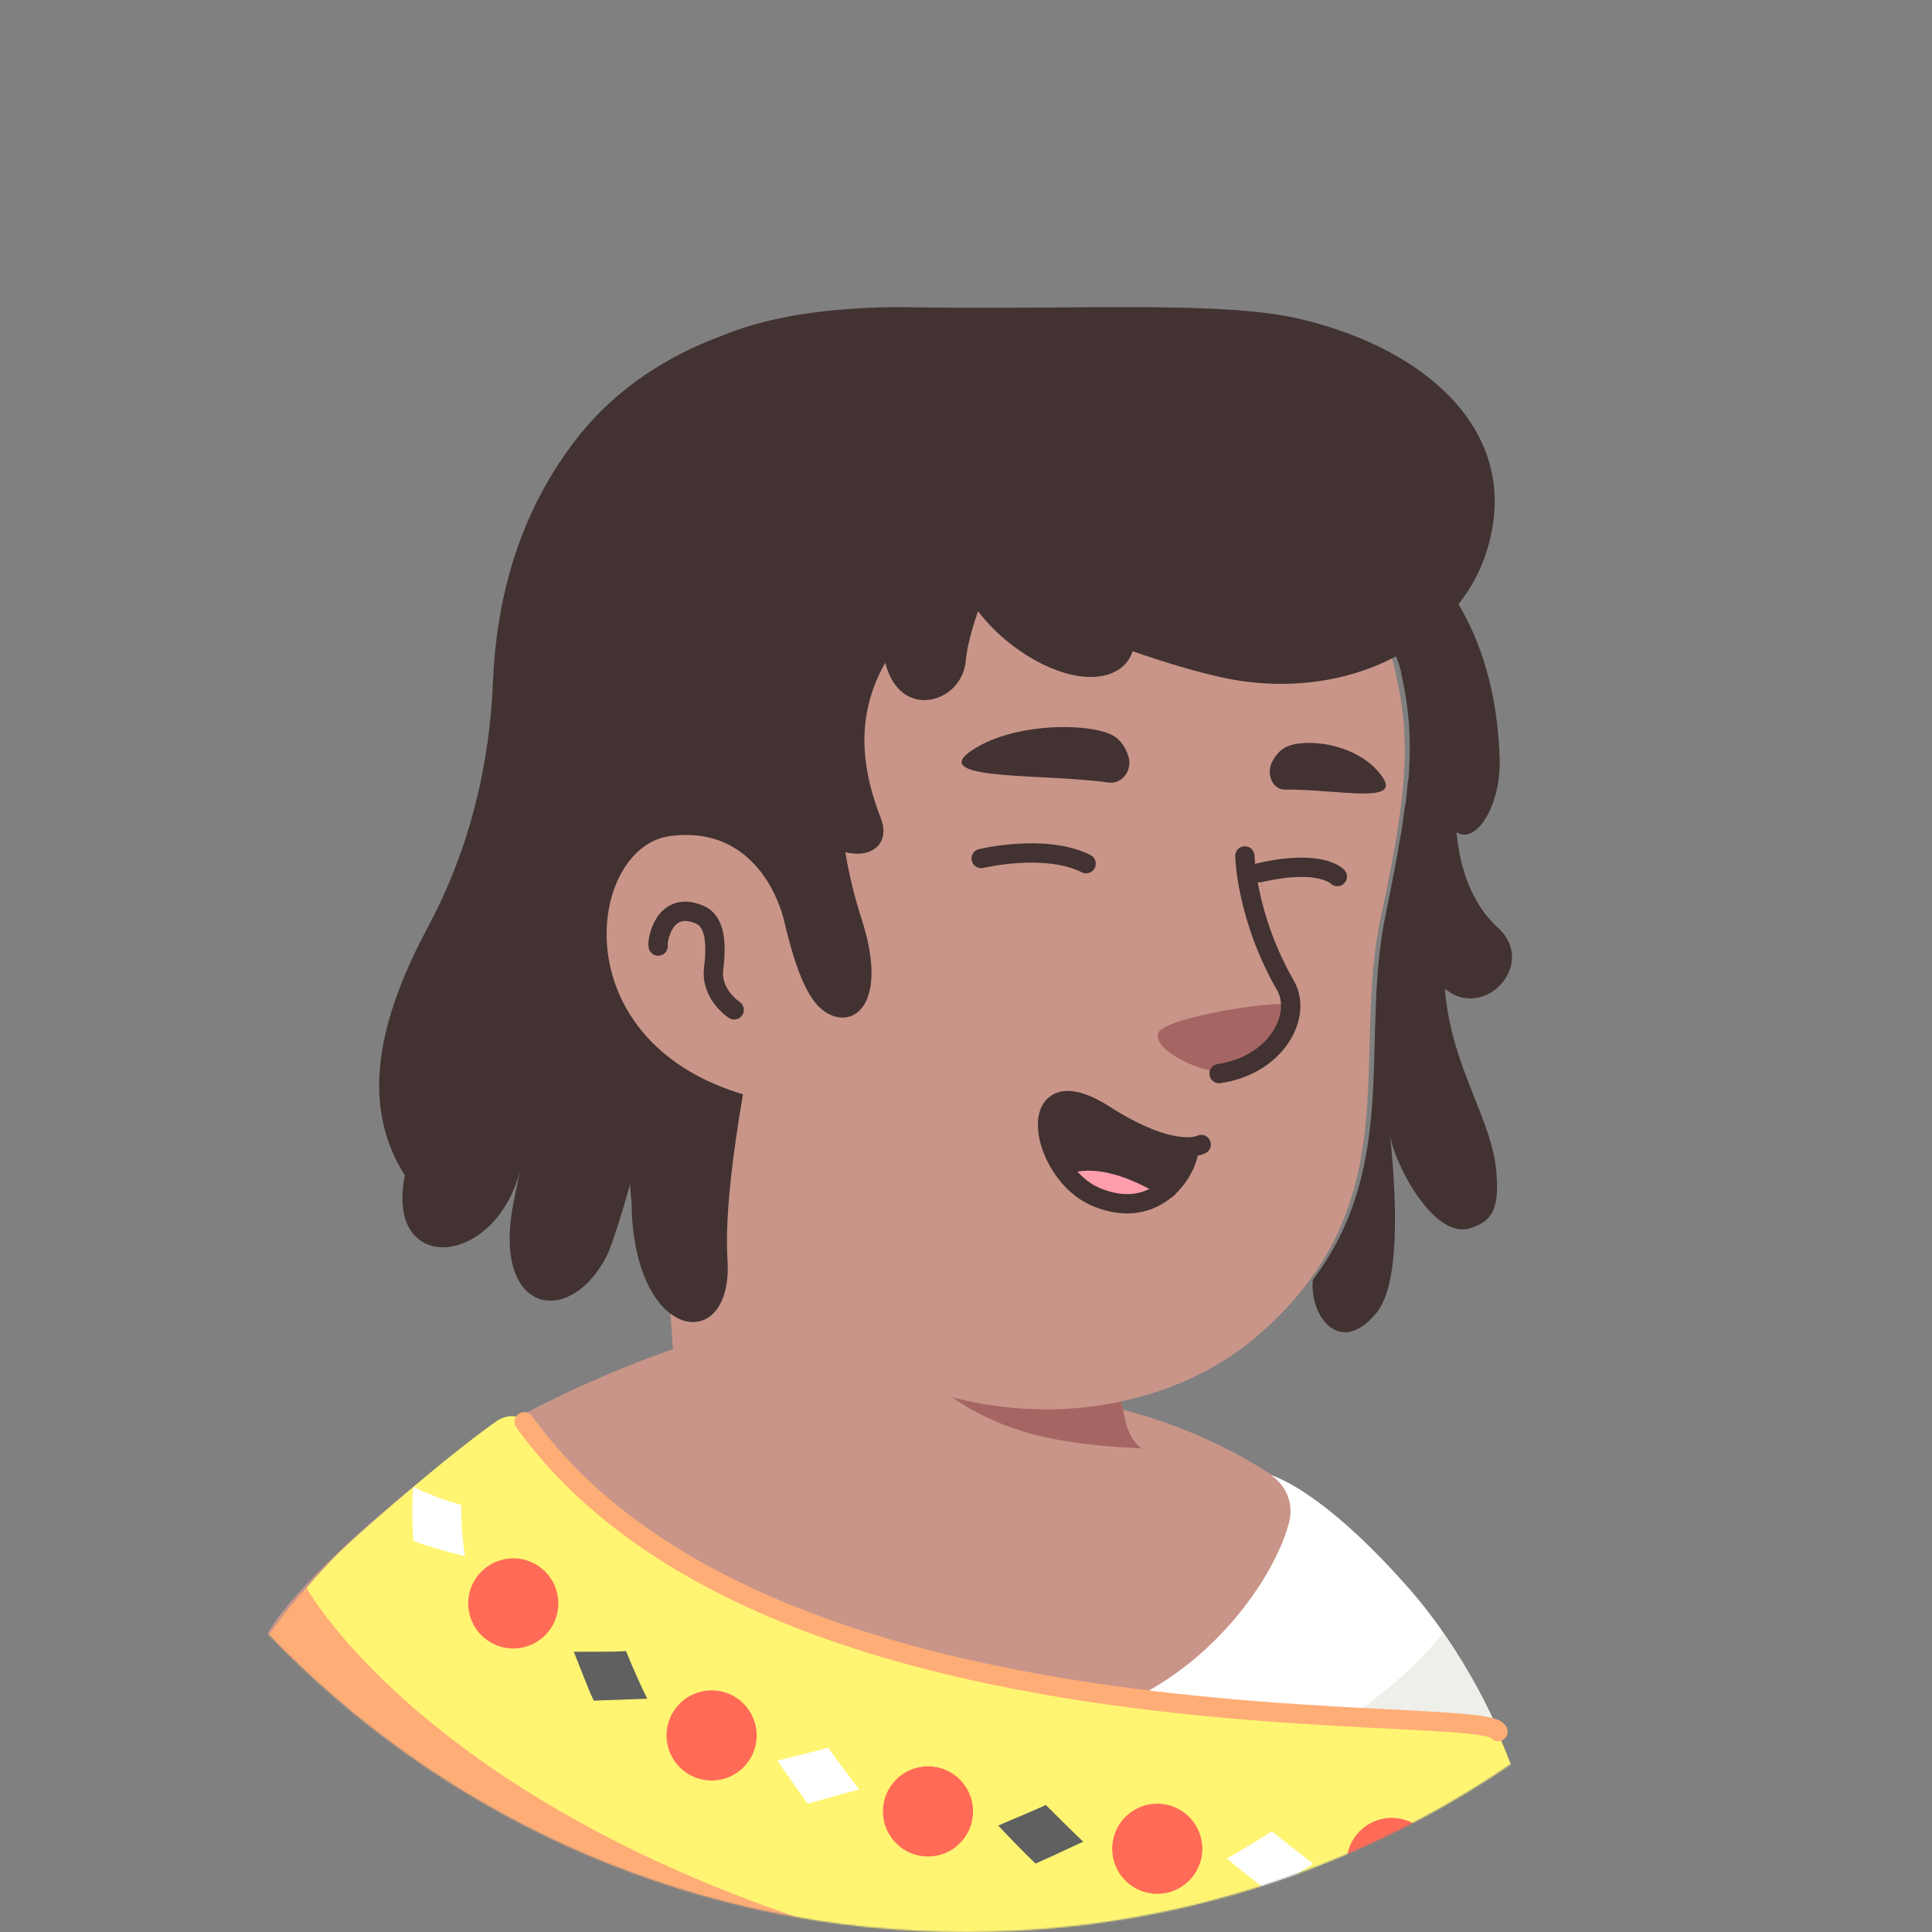 <svg width="1300" height="1300" viewBox="0 0 1300 1300" fill="none" xmlns="http://www.w3.org/2000/svg">
<rect x="0" y="0" width="1300" height="1300" fill="#808080" stroke="none"/>
<mask id="mask0_113_6873" style="mask-type:alpha" maskUnits="userSpaceOnUse" x="-1" y="0" width="1302" height="1300">
<path d="M650 1300C290.71 1300 -0 1008.86 -0 650C-0 290.71 291.141 0 650 0C1009.29 0 1300 291.141 1300 650C1300.43 1009.29 1009.29 1300 650 1300Z" fill="#F7C0B5"/>
</mask>
<g mask="url(#mask0_113_6873)">
<path d="M1012.26 1197.33C1009.23 1199.5 1005.76 1201.67 1002.73 1203.83C999.265 1206 996.232 1208.17 992.765 1209.9C989.732 1211.63 987.132 1213.37 984.098 1215.1C983.665 1215.53 983.232 1215.53 982.798 1215.97C972.832 1222.03 962.432 1227.67 952.032 1232.87C948.998 1234.6 945.532 1236.33 942.498 1237.63C942.498 1237.63 942.065 1238.07 941.632 1238.07C938.165 1239.8 934.698 1241.53 931.232 1243.27C924.298 1246.73 916.932 1249.77 909.998 1252.8C906.532 1254.53 902.632 1255.83 899.165 1257.13C895.698 1258.43 891.798 1260.17 888.332 1261.47C884.865 1262.77 880.965 1264.5 877.498 1265.8C877.498 1265.8 877.498 1265.8 877.065 1265.8C873.598 1267.1 869.698 1268.4 866.232 1269.7C858.432 1272.3 850.198 1274.9 842.398 1277.5C839.798 1278.37 836.765 1279.23 834.165 1280.1C825.932 1282.7 817.698 1284.87 809.465 1286.6C806.432 1287.47 803.398 1287.9 799.932 1288.77C792.132 1290.5 783.898 1292.23 776.098 1293.97C774.365 1294.4 773.065 1294.4 771.332 1294.83C768.732 1295.27 765.698 1295.7 763.098 1296.13C759.198 1296.57 755.732 1297.43 751.832 1297.87C750.098 1298.3 748.365 1298.3 746.632 1298.73C744.465 1299.17 741.865 1299.6 739.265 1299.6C732.332 1300.47 724.965 1301.33 718.032 1302.2C715.865 1302.63 713.265 1302.63 711.098 1303.07H710.665C707.632 1303.5 704.598 1303.5 701.565 1303.93C698.532 1304.37 695.498 1304.37 692.465 1304.37C690.732 1304.37 688.565 1304.8 686.832 1304.8C683.365 1304.8 680.332 1305.23 677.298 1305.23C672.965 1305.23 669.065 1305.67 664.732 1305.67C660.398 1305.67 656.498 1305.67 652.165 1305.67C649.132 1305.67 646.098 1305.67 643.065 1305.67C460.632 1303.07 295.965 1225.5 178.965 1102.43C178.965 1102.43 178.965 1102 178.532 1102C191.965 1075.57 241.798 1027.9 293.798 988.465C359.665 938.632 452.832 907.865 452.832 907.865C452.832 907.865 513.932 897.898 740.565 945.132C913.465 981.532 987.132 1129.3 1012.26 1197.33Z" fill="#C99589"/>
<path d="M788.665 1065.16C779.565 1109.8 720.632 1136.23 621.399 1096.36C499.632 1046.96 452.832 907.865 452.832 907.865C446.332 808.198 431.165 722.831 431.165 722.831C571.999 710.698 738.399 875.365 738.399 875.365L757.465 956.831C759.199 963.765 762.665 969.831 767.865 974.165C776.965 989.765 794.732 1036.56 788.665 1065.16Z" fill="#C99589"/>
<path d="M767.865 974.599C685.098 970.266 623.998 958.133 558.565 840.699C614.032 889.666 679.465 908.299 748.365 916.966L757.465 956.832C759.198 964.199 762.665 970.266 767.865 974.599Z" fill="#A56663"/>
<path d="M939.032 452.431C946.832 488.831 950.732 518.298 929.498 615.365C908.265 712.431 948.998 809.498 846.732 898.331C777.832 958.131 657.365 969.398 561.165 903.965C528.665 881.865 498.765 851.098 474.498 810.798C455.432 779.165 433.332 749.265 408.632 721.965C374.398 684.698 333.232 609.731 353.598 477.131C386.532 261.332 600.165 236.632 726.265 260.465C852.365 284.298 917.798 356.231 939.032 452.431Z" fill="#C99589"/>
<path d="M524.332 621.865C524.332 621.865 510.898 556.865 447.632 564.665C393.032 571.598 373.965 702.465 497.898 738.865" fill="#C99589"/>
<path d="M493.998 679.499C493.998 679.499 478.398 669.532 480.132 652.199C482.732 631.832 480.132 619.265 470.598 615.365C446.765 605.399 441.998 633.132 442.865 636.599" stroke="#423232" stroke-width="13" stroke-miterlimit="10" stroke-linecap="round" stroke-linejoin="round"/>
<path d="M824.632 721.531C824.632 721.531 841.099 722.398 856.699 703.765C865.365 693.365 872.732 680.365 867.965 676.465C863.199 672.131 784.765 684.265 779.565 694.665C774.365 705.065 804.699 721.531 824.632 721.531Z" fill="#A56663"/>
<path d="M837.632 575.932C837.632 575.932 838.498 617.099 864.932 663.032C876.632 683.399 858.865 716.765 820.298 722.399" stroke="#423232" stroke-width="13" stroke-miterlimit="10" stroke-linecap="round" stroke-linejoin="round"/>
<path d="M855.4 992.665C865.367 999.598 870.567 1011.73 867.533 1023.87C860.167 1054.2 824.633 1112.7 762.667 1143.03C660.4 1192.87 1008.37 1165.13 1008.37 1165.13C1008.37 1165.13 988 1114.43 948.133 1068.93C888.766 1001.33 855.4 992.665 855.4 992.665Z" fill="white"/>
<path d="M971.099 1098.83C945.099 1130.47 913.899 1153.87 878.799 1172.07C943.799 1170.33 1007.93 1165.13 1007.93 1165.13C1007.93 1165.13 995.366 1133.93 971.099 1098.83Z" fill="#EFEFEA"/>
<path d="M1085.5 1504.43H92.733C93.166 1473.67 95.766 1405.2 105.733 1331.53C112.233 1284.3 122.199 1235.33 136.933 1192.43C155.999 1137.4 181.999 1097.1 205.833 1068.93C206.266 1068.5 206.266 1068.5 206.266 1068.5C217.966 1054.63 228.799 1043.8 237.899 1035.57C284.699 993.532 318.066 967.532 334.099 956.265C339.733 952.365 348.399 951.065 352.299 956.698C421.199 1052.47 544.266 1101 665.599 1126.57C835.899 1162.53 1002.3 1153 1007.5 1165.13C1033.5 1224.07 1051.7 1297.73 1063.83 1362.73C1076.4 1424.27 1082.9 1478.43 1085.5 1504.43Z" fill="#FFF573"/>
<path d="M352.733 956.697C421.633 1052.46 544.699 1101 666.033 1126.56C836.333 1162.53 1002.73 1153 1007.93 1165.13" stroke="#FFAD76" stroke-width="13" stroke-miterlimit="10" stroke-linecap="round" stroke-linejoin="round"/>
<path d="M1010.53 1274.76C1000.57 1268.26 990.599 1262.2 980.632 1255.7C990.166 1248.76 999.699 1241.83 1009.23 1234.9L1039.13 1253.96L1010.53 1274.76Z" fill="#606060"/>
<path d="M696.799 1253.96C688.132 1245.73 679.899 1237.06 671.666 1228.4C682.499 1223.63 693.332 1219.3 703.732 1214.53C711.965 1222.76 720.199 1231 728.866 1239.23C718.466 1244 707.632 1249.2 696.799 1253.96Z" fill="#606060"/>
<path d="M853.232 1272.6C843.699 1265.23 834.599 1258.3 825.499 1250.5C835.899 1244.86 845.865 1238.36 855.832 1232.3C864.932 1239.66 874.465 1247.03 883.565 1253.96C873.599 1260.9 863.632 1266.53 853.232 1272.6Z" fill="white"/>
<path d="M543.4 1213.66C536.466 1203.7 529.533 1194.16 523.033 1184.63C534.3 1182.03 546 1179 557.266 1175.96C563.766 1185.5 571.133 1194.6 578.066 1204.13C566.366 1207.16 554.666 1210.63 543.4 1213.66Z" fill="white"/>
<path d="M278.199 1036.86C277.332 1024.73 276.899 1012.16 278.199 1000.46C288.599 1005.66 299.432 1009.56 310.266 1012.6C310.266 1023.86 311.132 1035.56 312.866 1047.26C301.599 1044.23 289.899 1041.2 278.199 1036.86Z" fill="white"/>
<path d="M399.533 1144.33C396.933 1139.13 394.766 1133.06 392.599 1127.86C390.433 1122.23 388.266 1117.03 386.099 1111.4C392.166 1111.4 397.799 1111.4 403.866 1111.4C409.499 1111.4 415.566 1111.4 421.199 1110.96C425.533 1121.36 430.299 1132.63 435.499 1143.03C423.366 1143.46 411.666 1143.9 399.533 1144.33Z" fill="#606060"/>
<path d="M1085.5 1504.43H377C230.966 1449.4 128.266 1380.5 105.733 1331.53C101.833 1322.86 100.1 1315.06 101.4 1307.7C122.633 1158.63 198.9 1076.3 205.833 1068.93C206.266 1068.5 206.266 1068.5 206.266 1068.5C206.266 1068.5 372.233 1369.23 1064.27 1362.73C1076.4 1424.26 1082.9 1478.43 1085.5 1504.43Z" fill="#FFAD76"/>
<path d="M345.366 1109.23C362.119 1109.23 375.7 1095.65 375.7 1078.9C375.7 1062.15 362.119 1048.56 345.366 1048.56C328.614 1048.56 315.033 1062.15 315.033 1078.9C315.033 1095.65 328.614 1109.23 345.366 1109.23Z" fill="#FF6B57"/>
<path d="M478.833 1198.07C495.586 1198.07 509.166 1184.48 509.166 1167.73C509.166 1150.98 495.586 1137.4 478.833 1137.4C462.08 1137.4 448.5 1150.98 448.5 1167.73C448.5 1184.48 462.08 1198.07 478.833 1198.07Z" fill="#FF6B57"/>
<path d="M624.432 1249.2C641.185 1249.2 654.766 1235.62 654.766 1218.86C654.766 1202.11 641.185 1188.53 624.432 1188.53C607.68 1188.53 594.099 1202.11 594.099 1218.86C594.099 1235.62 607.68 1249.2 624.432 1249.2Z" fill="#FF6B57"/>
<path d="M778.7 1274.33C795.452 1274.33 809.033 1260.75 809.033 1244C809.033 1227.25 795.452 1213.67 778.7 1213.67C761.947 1213.67 748.366 1227.25 748.366 1244C748.366 1260.75 761.947 1274.33 778.7 1274.33Z" fill="#FF6B57"/>
<path d="M936.432 1283.86C953.185 1283.86 966.766 1270.28 966.766 1253.53C966.766 1236.78 953.185 1223.2 936.432 1223.2C919.68 1223.2 906.099 1236.78 906.099 1253.53C906.099 1270.28 919.68 1283.86 936.432 1283.86Z" fill="#FF6B57"/>
<path d="M745.802 526.549C755.216 527.849 762.491 517.883 759.068 508.349C757.356 503.149 754.36 498.383 749.653 495.349C735.104 486.249 680.759 485.383 652.088 506.183C626.841 525.249 703.01 520.483 745.802 526.549Z" fill="#423232"/>
<path d="M864.333 531.315C856.63 531.315 851.923 521.349 855.775 513.115C857.914 508.782 860.91 504.882 865.189 502.716C878.454 496.216 913.971 500.116 929.804 522.215C943.925 541.715 899.85 530.882 864.333 531.315Z" fill="#423232"/>
<path d="M730.824 581.15C703.437 567.283 660.217 577.683 660.217 577.683" stroke="#423232" stroke-width="13" stroke-miterlimit="10" stroke-linecap="round" stroke-linejoin="round"/>
<path d="M899.853 589.816C899.853 589.816 888.727 577.683 847.647 587.216" stroke="#423232" stroke-width="13" stroke-miterlimit="10" stroke-linecap="round" stroke-linejoin="round"/>
<path d="M800.016 771.848C800.449 778.781 795.249 790.915 785.716 799.581C736.749 769.681 714.649 785.281 714.649 785.281C697.316 758.848 701.216 722.881 743.249 750.181C772.716 768.815 790.483 771.848 800.016 771.848Z" fill="#423232"/>
<path d="M785.716 799.58C775.316 808.68 759.716 814.313 738.483 805.646C728.516 801.746 720.716 793.946 714.65 785.28C714.65 785.28 736.75 769.68 785.716 799.58Z" fill="#FE9DAB"/>
<path d="M808.25 770.115C808.25 770.115 790.05 780.082 743.25 750.182C687.35 714.215 698.617 789.615 738.05 805.648C779.217 822.548 800.45 785.715 800.017 771.848" stroke="#423232" stroke-width="13" stroke-miterlimit="10" stroke-linecap="round" stroke-linejoin="round"/>
<path d="M714.65 785.28C714.65 785.28 736.75 769.68 785.716 799.58" stroke="#423232" stroke-width="13" stroke-miterlimit="10" stroke-linecap="round" stroke-linejoin="round"/>
<path d="M1007.78 624.095C987.418 605.461 981.785 578.162 980.051 559.962C993.051 568.628 1009.95 542.195 1009.08 510.995C1007.78 464.628 995.651 430.395 981.351 406.561C991.318 393.995 998.685 379.262 1002.58 362.795C1020.35 290.862 961.851 235.828 876.485 215.028C824.051 202.028 727.851 208.528 614.751 206.795C595.251 206.362 574.885 207.228 554.951 209.395C530.685 211.995 506.851 217.195 484.751 226.295C448.785 239.728 415.851 260.962 390.718 291.728C346.518 346.328 333.951 408.728 331.785 457.261C329.618 514.895 315.751 571.662 288.451 622.795C258.985 677.828 240.785 736.328 269.818 786.595C270.685 787.895 271.551 789.195 272.418 790.928C258.551 859.395 335.685 853.328 350.851 783.995C347.818 796.995 345.651 808.261 344.351 816.061C333.951 884.095 383.351 892.761 408.051 845.528C410.651 840.761 417.151 821.261 424.085 796.561C424.085 800.895 424.518 805.228 424.951 809.128C425.818 904.028 493.418 912.262 489.518 848.128C487.785 819.528 492.551 779.661 499.918 736.328C376.851 699.495 395.918 569.495 450.951 562.561C514.218 554.328 527.651 619.761 527.651 619.761C532.418 640.128 539.351 664.395 549.751 676.095C568.385 696.461 600.451 682.161 579.651 618.028C575.318 604.595 571.418 589.428 568.818 573.395C585.285 577.728 599.585 568.628 592.651 550.428C586.151 533.961 582.685 518.795 581.818 504.495C580.518 482.395 586.151 462.462 595.685 445.995C605.651 485.428 647.251 473.295 649.851 444.695C650.718 435.162 653.751 423.895 658.085 411.328C668.485 424.762 682.785 437.328 700.551 446.428C733.485 462.895 756.885 455.095 762.085 438.195C783.318 445.562 802.385 451.195 817.118 454.662C861.318 465.495 905.085 459.862 939.318 441.662C941.051 445.562 941.918 449.028 942.351 450.328C942.785 452.495 943.218 454.662 943.651 456.828C947.551 475.462 949.718 493.662 947.985 520.962C947.985 522.262 947.985 523.128 947.551 524.428C947.551 525.295 947.551 526.162 947.118 527.028C947.118 529.195 946.685 530.928 946.685 533.095C946.685 534.395 946.251 535.261 946.251 536.561C946.251 538.295 945.818 540.462 945.385 542.628C944.951 544.362 944.951 546.095 944.518 547.828C944.518 549.128 944.085 550.862 944.085 552.162C943.651 554.762 943.218 557.361 942.785 560.395C942.785 560.828 942.785 561.695 942.351 562.128C941.918 565.595 941.051 569.062 940.618 572.962C938.451 585.095 935.851 598.095 932.818 613.261C914.618 697.328 942.785 782.262 883.418 861.128C880.818 884.528 901.185 913.995 926.318 883.228C945.818 859.395 936.718 779.662 935.418 763.628C937.151 780.528 964.018 834.262 989.151 826.462C1003.02 822.128 1009.08 814.761 1006.92 789.195C1004.32 753.228 976.151 717.695 972.251 665.261C998.251 687.361 1035.08 648.795 1007.78 624.095Z" fill="#423232"/>
</g>
</svg>
